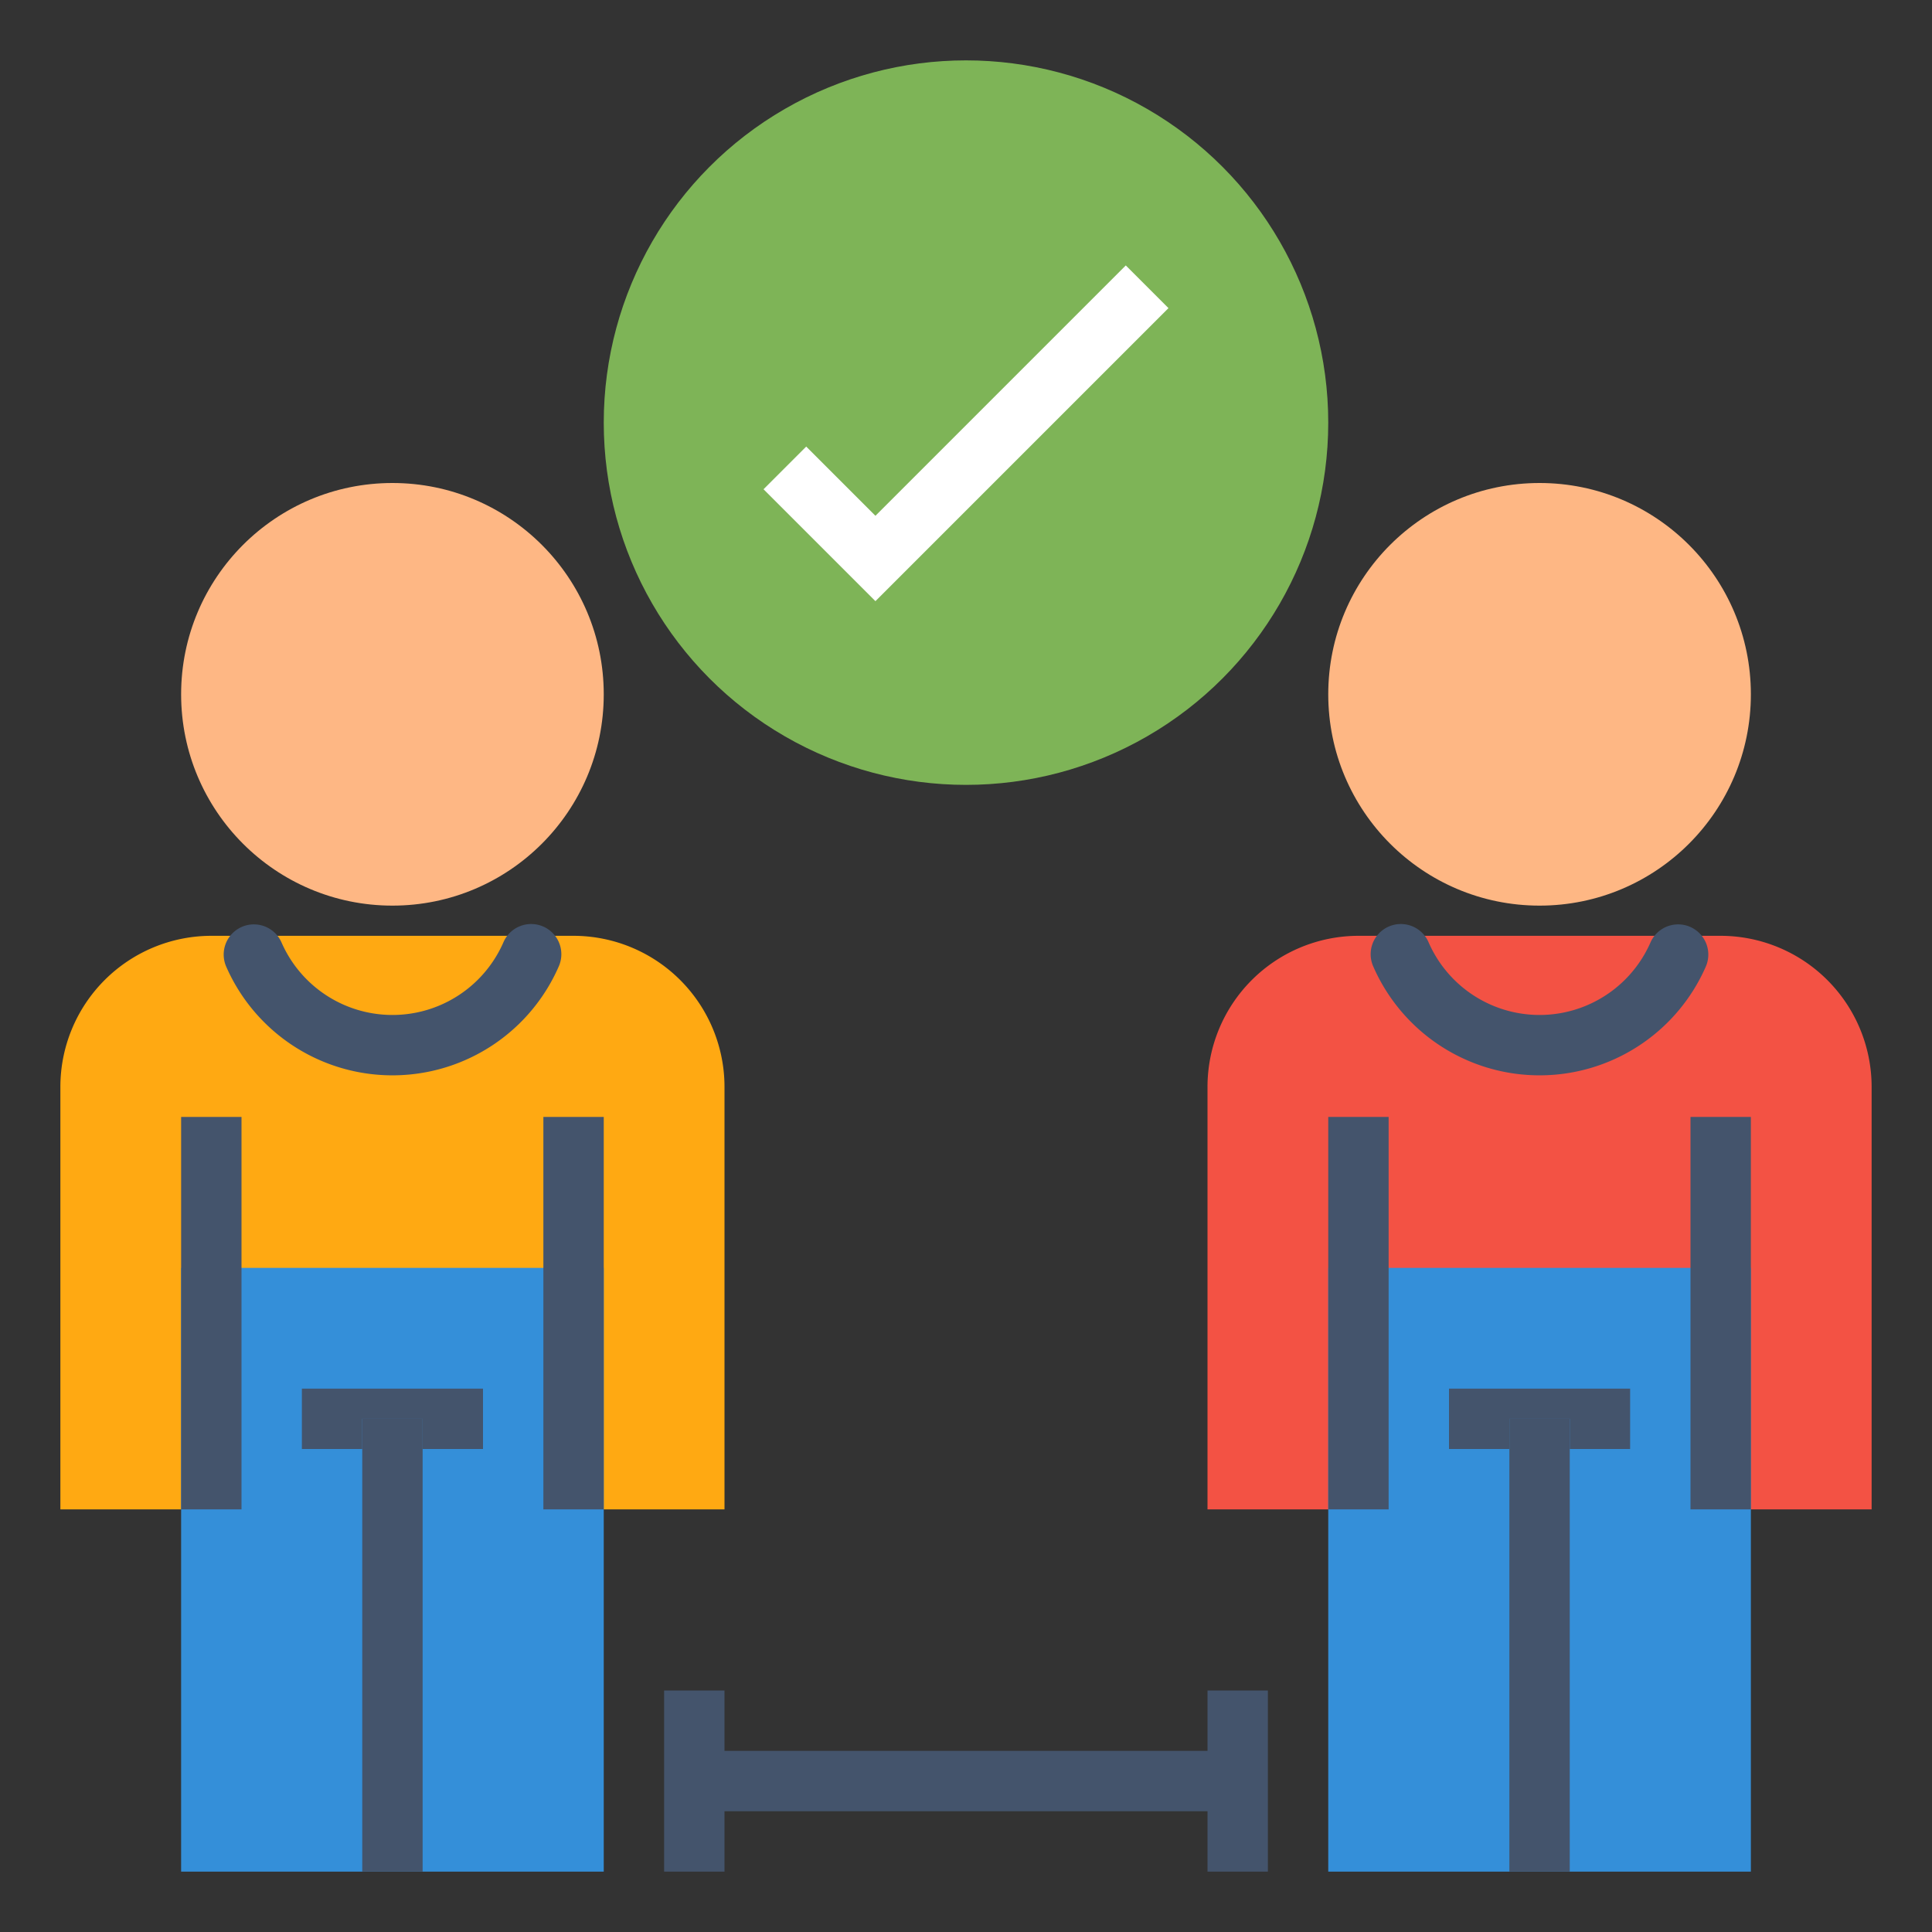 <?xml version="1.0" ?><svg viewBox="0 0 64 64" xmlns="http://www.w3.org/2000/svg"><rect x="0" y="0" width="64" height="64" fill="#333333" stroke="none"/><defs><style>.cls-1{fill:#44546c;}.cls-2{fill:#7eb457;}.cls-3{fill:#fff;}.cls-4{fill:#f35244;}.cls-5{fill:#348fd9;}.cls-6{fill:#feb784;}.cls-7{fill:#ffa912;}</style></defs><g id="flat"><rect class="cls-1" height="2" width="18" x="23" y="58"/><rect class="cls-1" height="6" width="2" x="22" y="56"/><rect class="cls-1" height="6" width="2" x="40" y="56"/><circle class="cls-2" cx="32" cy="14" r="12"/><polygon class="cls-3" points="29 19.914 25.293 16.207 26.707 14.793 29 17.086 37.293 8.793 38.707 10.207 29 19.914"/><path class="cls-4" d="M57,31H45a5.006,5.006,0,0,0-5,5V50H62V36A5.006,5.006,0,0,0,57,31Z"/><rect class="cls-5" height="20" width="14" x="44" y="42"/><circle class="cls-6" cx="51" cy="23" r="7"/><path class="cls-1" d="M55.995,30.707a1,1,0,0,0-1.319.509,4.011,4.011,0,0,1-7.352,0,1,1,0,1,0-1.828.811,6.011,6.011,0,0,0,11.008,0A1,1,0,0,0,55.995,30.707Z"/><rect class="cls-1" height="14" width="2" x="50" y="48"/><polygon class="cls-1" points="48 48 50 48 50 47 52 47 52 48 54 48 54 46 48 46 48 48"/><rect class="cls-1" height="1" width="2" x="50" y="47"/><rect class="cls-1" height="13" width="2" x="56" y="37"/><rect class="cls-1" height="13" width="2" x="44" y="37"/><path class="cls-7" d="M7,31H19a5.006,5.006,0,0,1,5,5V50H2V36A5.006,5.006,0,0,1,7,31Z"/><rect class="cls-5" height="20" width="14" x="6" y="42"/><circle class="cls-6" cx="13" cy="23" r="7"/><path class="cls-1" d="M8.005,30.707a1,1,0,0,1,1.319.509,4.011,4.011,0,0,0,7.352,0,1,1,0,1,1,1.828.811,6.011,6.011,0,0,1-11.008,0A1,1,0,0,1,8.005,30.707Z"/><rect class="cls-1" height="14" width="2" x="12" y="48"/><polygon class="cls-1" points="16 48 14 48 14 47 12 47 12 48 10 48 10 46 16 46 16 48"/><rect class="cls-1" height="1" width="2" x="12" y="47"/><rect class="cls-1" height="13" width="2" x="6" y="37"/><rect class="cls-1" height="13" width="2" x="18" y="37"/></g></svg>